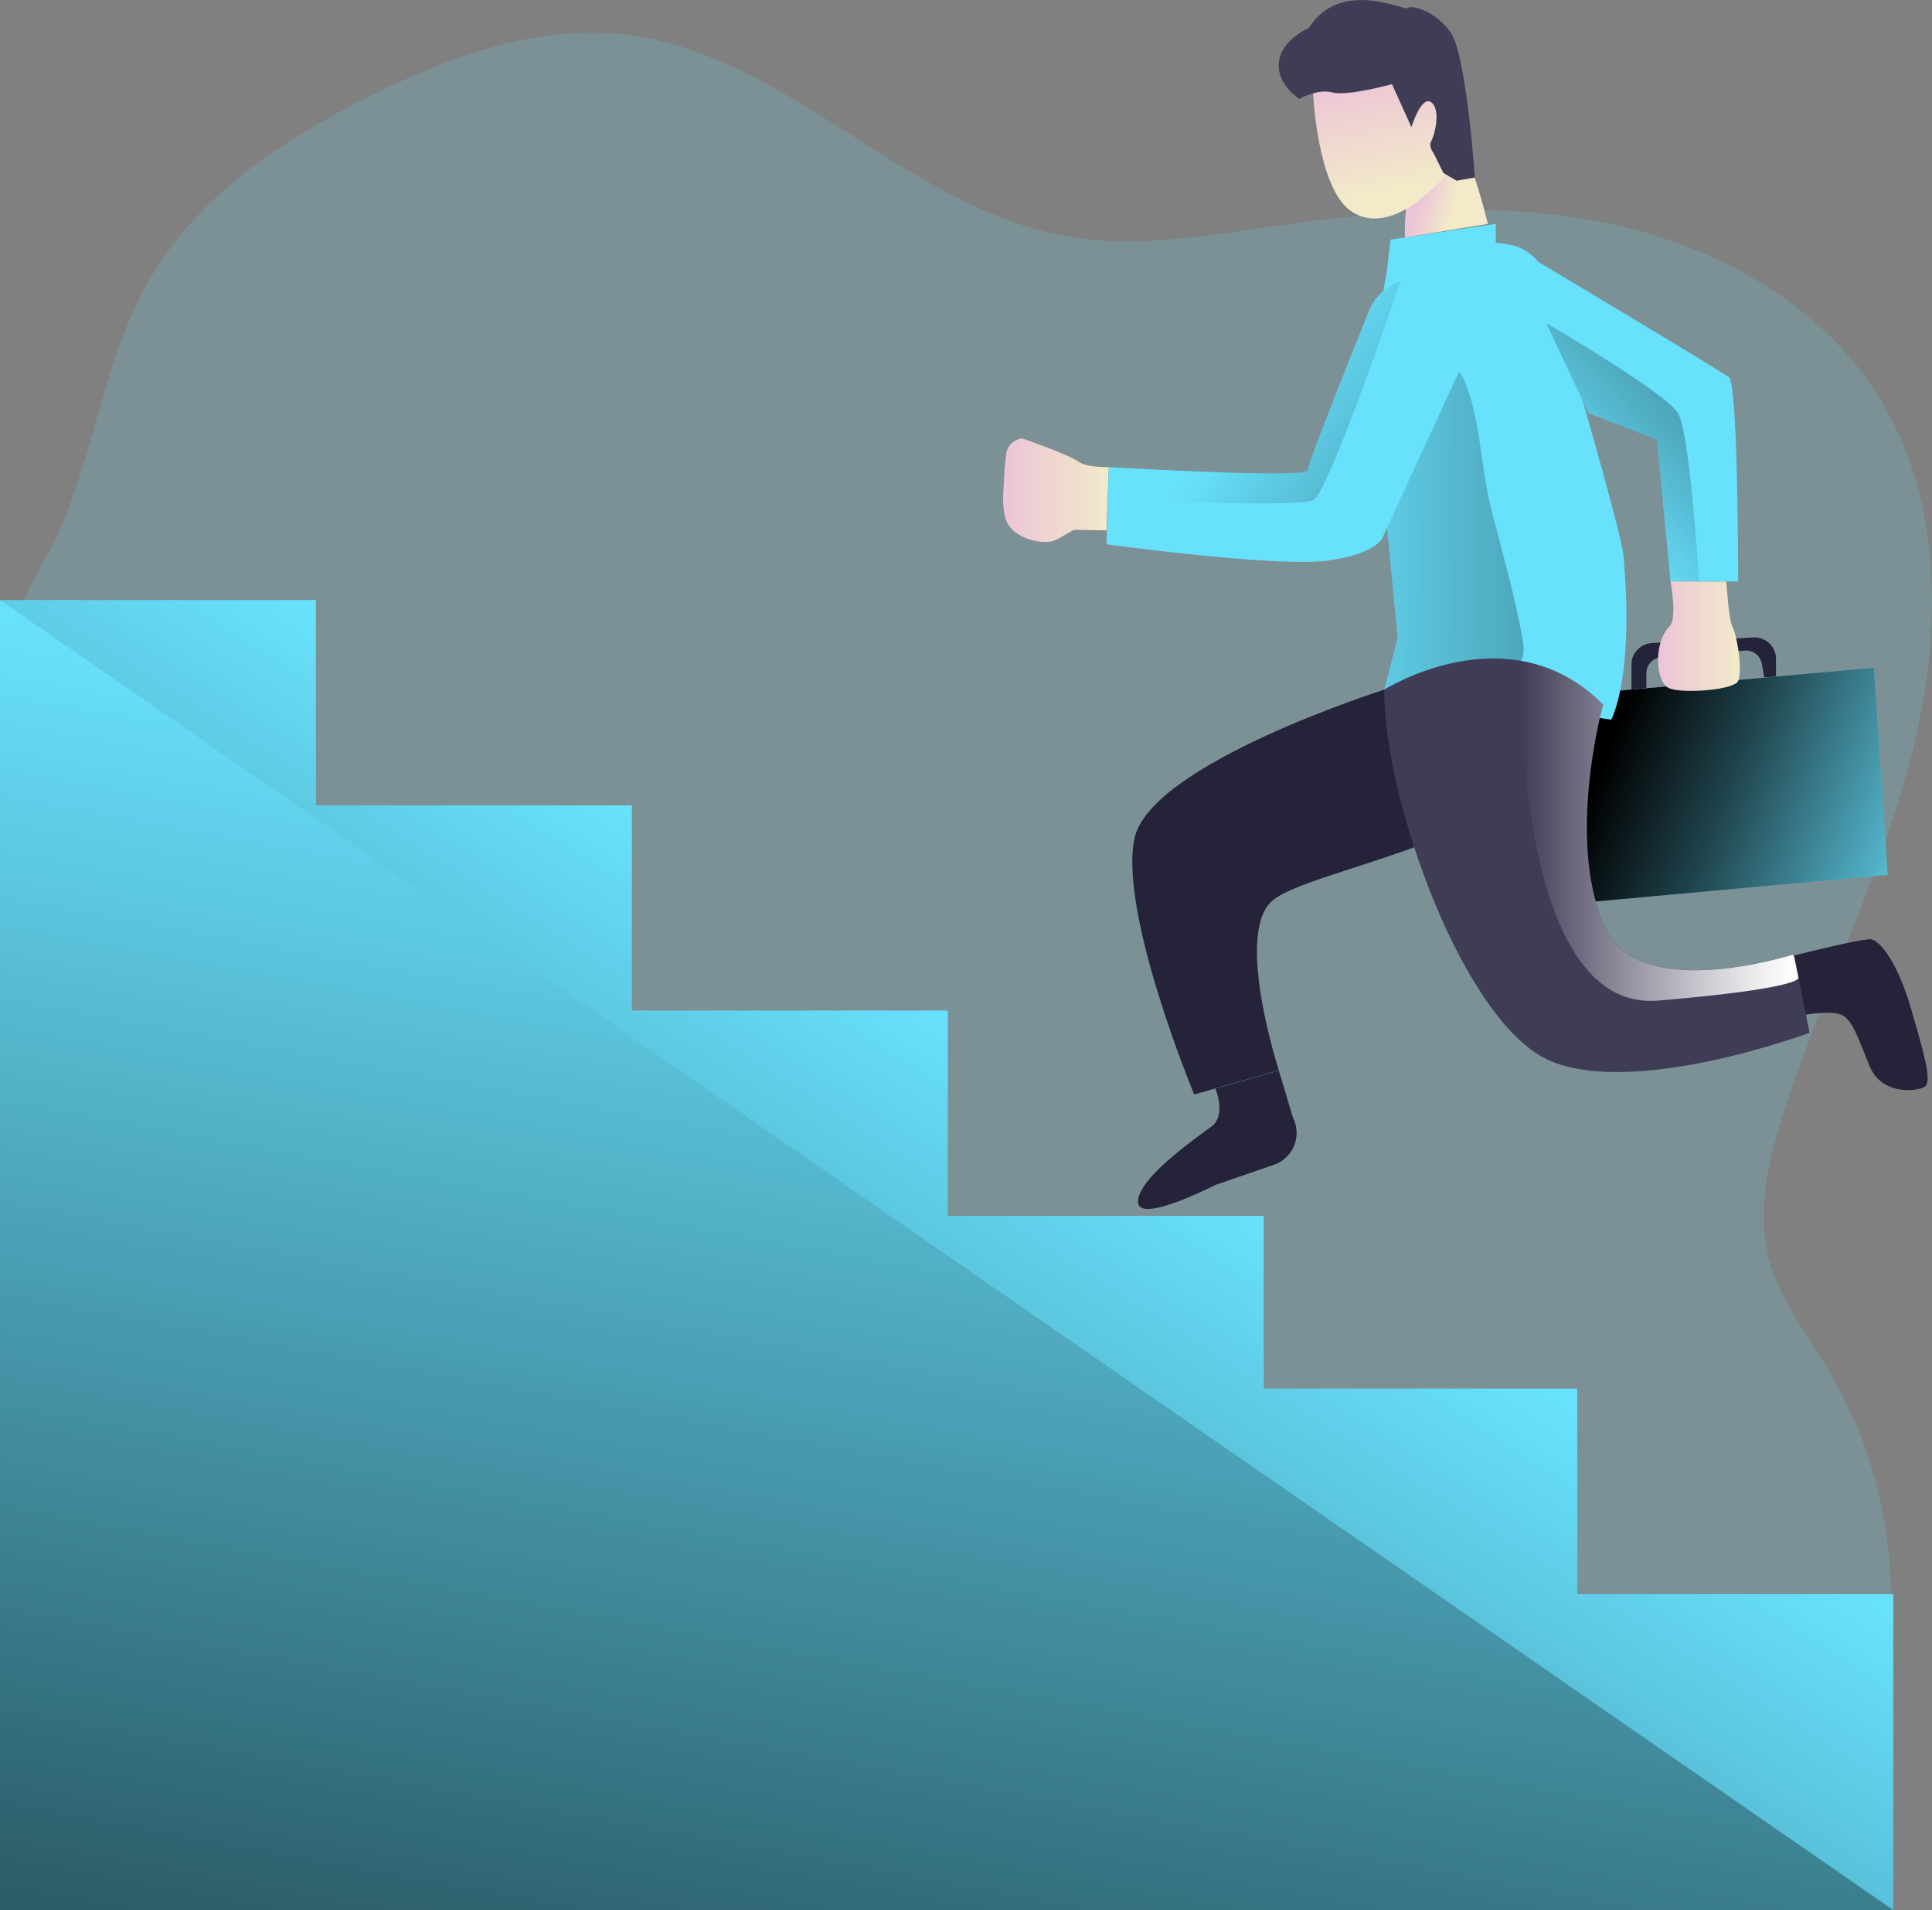 <svg xmlns="http://www.w3.org/2000/svg" xmlns:xlink="http://www.w3.org/1999/xlink" data-name="Layer 1" viewBox="0 0 597.03 590.1" id="career"><rect x="0" y="0" width="597.03" height="590.1" fill="#808080" stroke="none"/><defs><linearGradient id="c" x1="603.96" x2="496.77" y1="268.39" y2="228.29" gradientUnits="userSpaceOnUse"><stop offset="0" stop-opacity="0"></stop><stop offset=".66" stop-opacity=".71"></stop><stop offset=".99"></stop></linearGradient><linearGradient id="a" x1="325.79" x2="38.1" y1="335.51" y2="787.23" gradientUnits="userSpaceOnUse"><stop offset="0" stop-opacity="0"></stop><stop offset=".99"></stop></linearGradient><linearGradient id="d" x1="532.07" x2="813.7" y1="163.21" y2="164.41" xlink:href="#a"></linearGradient><linearGradient id="b" x1="572.52" x2="582.9" y1="59.32" y2="62.5" gradientUnits="userSpaceOnUse"><stop offset="0" stop-color="#ecc4d7"></stop><stop offset=".42" stop-color="#efd4d1"></stop><stop offset="1" stop-color="#f2eac9"></stop></linearGradient><linearGradient id="e" x1="556.95" x2="564.91" y1="23.41" y2="60.29" xlink:href="#b"></linearGradient><linearGradient id="f" x1="442.68" x2="475.32" y1="153.34" y2="153.34" xlink:href="#b"></linearGradient><linearGradient id="g" x1="645.06" x2="670.36" y1="198.47" y2="198.47" xlink:href="#b"></linearGradient><linearGradient id="h" x1="602.43" x2="688.43" y1="258.85" y2="258.85" gradientUnits="userSpaceOnUse"><stop offset="0" stop-color="#fff" stop-opacity="0"></stop><stop offset=".01" stop-color="#fff" stop-opacity=".01"></stop><stop offset=".38" stop-color="#fff" stop-opacity=".43"></stop><stop offset=".67" stop-color="#fff" stop-opacity=".74"></stop><stop offset=".88" stop-color="#fff" stop-opacity=".93"></stop><stop offset=".99" stop-color="#fff"></stop></linearGradient><linearGradient id="i" x1="617.29" x2="751.81" y1="157.32" y2="31.97" gradientUnits="userSpaceOnUse"><stop offset="0" stop-opacity="0"></stop><stop offset=".39" stop-opacity=".44"></stop><stop offset=".99"></stop></linearGradient><linearGradient id="j" x1="519.98" x2="694.56" y1="122.5" y2="254.15" xlink:href="#a"></linearGradient><linearGradient id="k" x1="317.88" x2="198.01" y1="249.78" y2="902.12" xlink:href="#a"></linearGradient></defs><path fill="#68e1fd" d="M46.71 85.48C62.03 59.61 88.5 42.4 115.47 29.13c23.94-11.79 50.23-21.4 76.77-18.55 50.87 5.5 88.21 54.4 138.72 62.65 19.89 3.24 40.19-.16 60.15-3 34.53-5 69.91-8.31 104.14-1.56s67.57 24.86 85.76 54.63c20.2 33 19 75.2 9 112.63s-27.7 72.28-39.23 109.24c-4.38 14-7.86 29-4.31 43.2 3.22 12.88 11.82 23.6 18.62 35A137.87 137.87 0 0 1 584.31 498c-61.46 19.37-128.47 4.33-188.87-18.14-53.66-20-105-45.63-156.1-71.43-40.74-20.57-81.8-41.49-116.94-70.61-33.31-27.61-60.39-61.82-87.21-95.77-8.53-10.8-26.49-27.58-29.24-41.29-2.89-14.38 6.37-23.17 12.14-36.19 11.43-25.71 14.13-54.64 28.62-79.09Z" opacity=".18"></path><path fill="#25233a" d="M504.16 205.36v7.68l4.59-.41v-4.64a4.92 4.92 0 0 1 4.56-4.91l25.89-2.07a4.91 4.91 0 0 1 5.22 4l.79 4.31 3.61-.32v-5.42a6.64 6.64 0 0 0-7-6.64l-31.38 1.75a6.64 6.64 0 0 0-6.28 6.67Z"></path><path fill="#68e1fd" d="m499.53 213.46 4.68-.42 74.87-6.75 4.23 64.02-92.73 8.45-5.25-61.54 14.2-3.76z"></path><path fill="url(#c)" d="m499.53 213.46 4.68-.42 74.87-6.75 4.23 64.02-92.73 8.45-5.25-61.54 14.2-3.76z"></path><path fill="#68e1fd" d="M585.06 492.46v97.64H0V185.38h97.64v63.43h97.62v63.42h97.64v63.43h97.62v53.38h96.9v63.42h97.64z"></path><path fill="url(#a)" d="M585.06 492.46v97.64H0V185.38h97.64v63.43h97.62v63.42h97.64v63.43h97.62v53.38h96.9v63.42h97.64z"></path><path fill="#25233a" d="M427.76 213.08s-72.34 22.88-77.19 46 18.47 79.06 18.47 79.06l26.15-7.47s-13.23-40.58-2.68-51.76 87.34-19.14 102.54-61.08c0 .08-25.69-29.75-67.29-4.75Z"></path><path fill="#68e1fd" d="m497.9 222.36-51.15-7.9-19-1.35 4.17-16-6.49-67.23s-.07-8.51.36-18.71c.37-9 1.12-19.36 2.64-26.32 2.9-13.31 28.22-10.94 38.09-9.24a14.52 14.52 0 0 1 11.31 10.11c7.27 23.66 23.18 78.82 23.82 85.77 3.5 37.84-3.75 50.87-3.75 50.87Z"></path><path fill="url(#d)" d="M602.45 206.56c-1.3 2-3.66 2.87-5.86 3.67l-17.15 6.15-19-1.35 4.17-16-6.49-67.23s-.07-8.51.36-18.71c10.73-4.54 22.41-4.2 27.11 7.41 4.62 11.39 4.76 26.23 7.83 38.3 3.37 13.24 7.18 26.38 9.65 39.82.49 2.7.93 5.68-.62 7.94Z" transform="translate(-132.69 -1.92)"></path><path fill="#68e1fd" d="M462.23 76.1v-6.93l-32.5 4.84-1.28 10.85 33.78-8.76zM537.13 179.64h-20.9l-4.2-43.78-21.19-8.23-13-27.8-11.3-24.18c1 .6 64.87 38.69 67.74 40.91s2.85 63.08 2.85 63.08Z"></path><path fill="#3f3d56" d="M559.19 319.08s-52.84 19.72-79.69 8.88-52.01-80.88-51.74-114.88c0 0 26-16.46 51.33-6.35.54.21 1.07.42 1.59.65l.41.2c.32.14.64.28.94.44s.73.35 1.08.54c1 .52 2 1.09 3 1.72.33.21.64.42 1 .61l1.7 1.16c.27.21.54.4.8.59.52.39 1 .77 1.46 1.14l.66.54c1.19 1 2.36 2.08 3.53 3.24l.13.14s-11.81 42.3.79 69.19c10.43 22.22 54.26 9.08 57.91 8l.24-.08Z"></path><path fill="#25233a" d="m375.6 366.08 18-6.18a10.43 10.43 0 0 0 6.3-13.82l-.42-1-4.29-14.32-19.59 5.59s3.42 8.18-1.18 11.65-22.5 15.75-22.76 23.16 23.94-5.08 23.94-5.08ZM554.31 295.25s21.75-5.56 24.12-5 7.79 6.43 12.19 21.61 6.44 22.48 4.07 23.94-13.21 2.63-16.93-6.43-5.42-14.49-8.81-15.87-10.92 0-10.92 0Z"></path><path fill="url(#b)" d="M566.84 75.27s-.26-8 1-12.1c2.24-7.14 12.46-21.91 15.41-17.88 4.61 6.31 9.22 25.8 9.22 25.8Z" transform="translate(-132.69 -1.92)"></path><path fill="url(#e)" d="M538.48 31s1.3 28.21 11.22 35.79 22.3-3.62 22.3-3.62S586.45 51.06 583.75 49c-10.12-7.62-4.7-43-19.36-37.86S541.54 19 538.48 31Z" transform="translate(-132.69 -1.92)"></path><path fill="#3f3d56" d="M404.42 8.68s-8.35 3.47-9.2 10.46 6.3 11.42 6.3 11.42 5.63-3.24 10.23-2S430.16 26 430.16 26l6 13.29s3.07-10 6.14-7.67 1 10.23 0 11.94.68 3.7.68 3.7l3.06 6.18 4.1 2.39 5.62-1s-2.55-37.85-7.5-44.84-12.44-8.52-13.29-7.5-20.66-9.41-30.55 6.19Z"></path><path fill="url(#f)" d="M475.32 146.2s-6.73.32-9.46-1.72-17.39-7.16-17.39-7.16-4.09.72-4.77 4.45a96.66 96.66 0 0 0-.86 10.89s-.85 7.67 1.37 11.25 7 4.77 7 4.77 4.7 1.54 7.8 0 5.15-3.06 5.83-3.06 9.79.17 9.79.17Z" transform="translate(-132.69 -1.92)"></path><path fill="url(#g)" d="M648.91 181.56s2.17 11.36-.31 13.89c-5.12 5.2-4.26 17.29-.17 19.08s20.15.61 21.38-2.21 0-10 0-10-.74-4.86-1.82-6.91-1.83-13.8-1.83-13.8Z" transform="translate(-132.69 -1.92)"></path><path fill="#68e1fd" d="m451.99 112.4-24.53 53.21s-1 5.26-16.82 7.54-68.71-5-68.71-5l.41-13.59.3-10.27s61.54 3.71 61.51.94c0-2.29 14-37 18.77-48.91a16.18 16.18 0 0 1 9.84-9.41 14.27 14.27 0 0 1 12.07 1.5 18.76 18.76 0 0 1 7.16 23.99Z"></path><path fill="url(#h)" d="M645.05 311.05c-45.2 3.81-42.6-104.49-42.6-104.49a32 32 0 0 1 10.92 2.77l.41.2c.32.14.64.28.94.44s.73.35 1.08.54c1.05.56 2.06 1.13 3 1.72.33.21.64.42 1 .61l1.7 1.16c.27.21.54.4.8.59.52.39 1 .77 1.46 1.14l.66.54a46 46 0 0 1 3.53 3.24l.13.14s-11.81 42.3.79 69.19c10.43 22.22 54.26 9.08 57.91 8l.29.38 1.38 6.76s1.81 3.28-43.4 7.07Z" transform="translate(-132.69 -1.92)"></path><path fill="url(#i)" d="M657.71 181.56h-8.79l-4.2-43.78-21.19-8.23-13-27.8s36.87 21.5 40.68 27.81 6.5 52 6.5 52Z" transform="translate(-132.69 -1.92)"></path><path fill="url(#j)" d="M565.45 88.83c-.34 1-22.22 65.5-27 67.65s-60.79.1-63.45 0h-.1l.4-10.27s61.54 3.71 61.51.94c0-2.29 14-37 18.77-48.91a16.18 16.18 0 0 1 9.87-9.41Z" transform="translate(-132.69 -1.92)"></path><path fill="#68e1fd" d="M0 185.38 585.06 590.1H0V185.38z"></path><path fill="url(#k)" d="M0 185.38 585.06 590.1H0V185.38z"></path></svg>